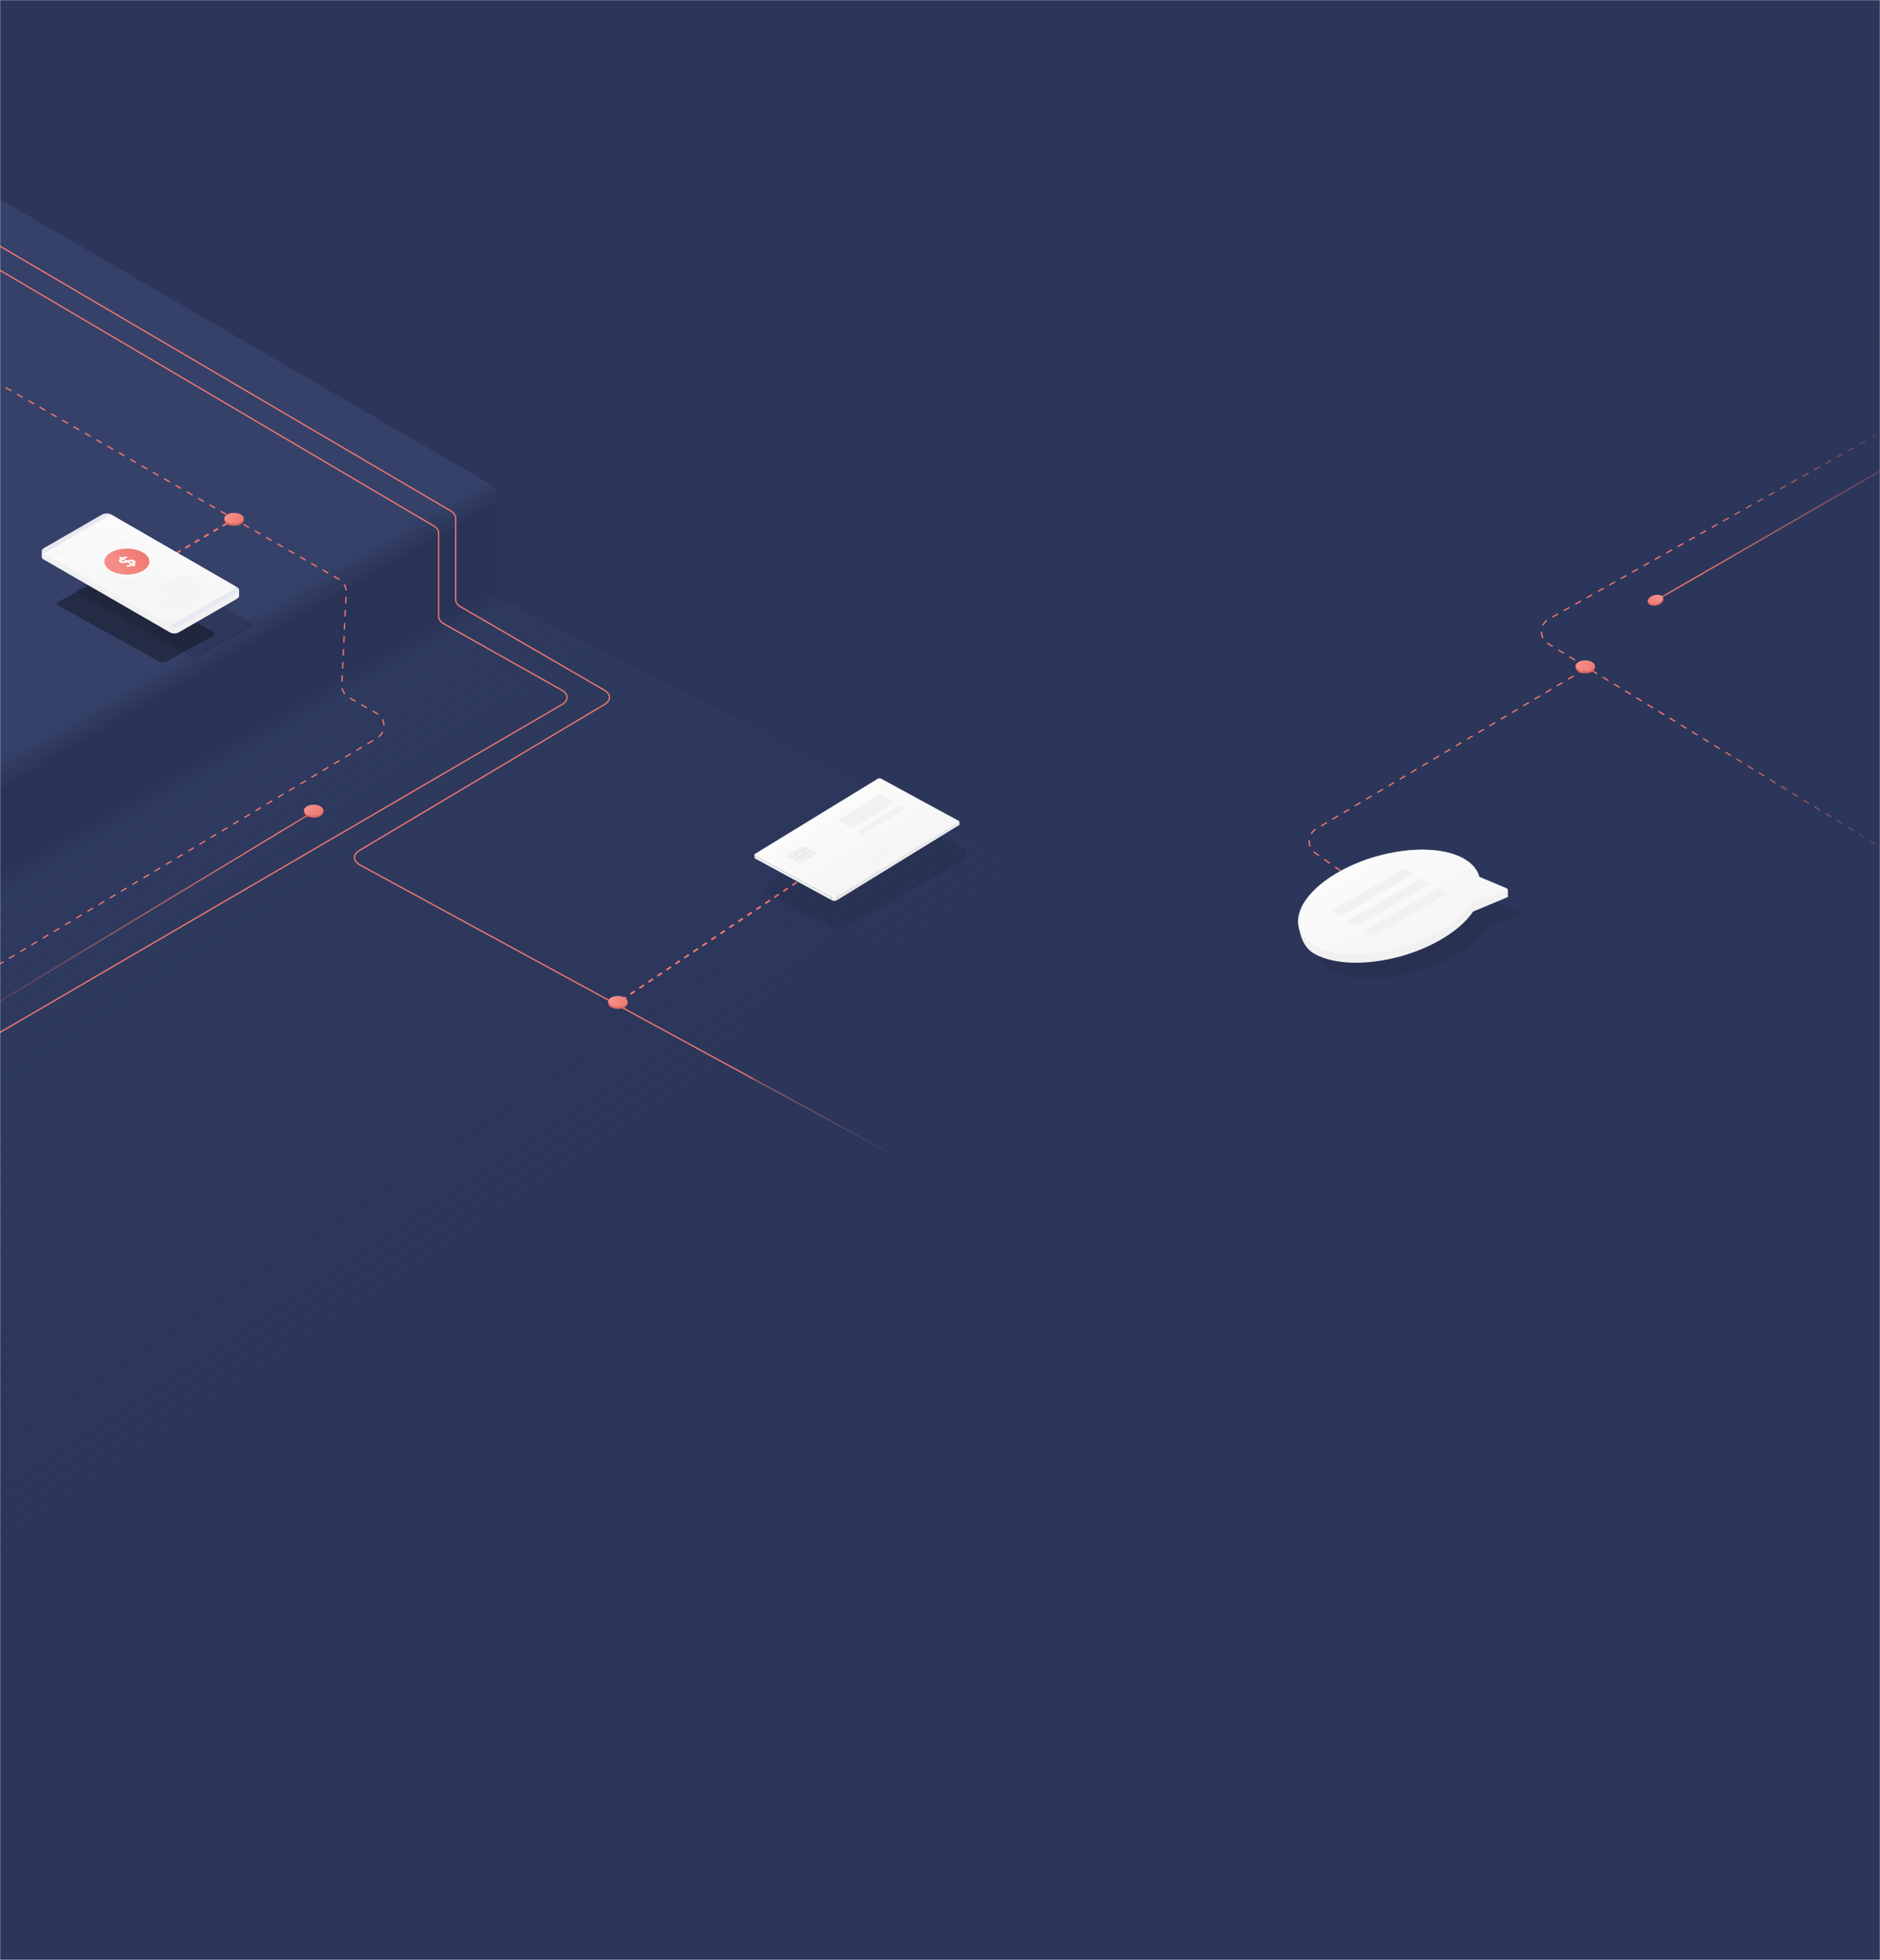 <svg xmlns="http://www.w3.org/2000/svg" fill="none" preserveAspectRatio="xMinYMin slice" viewBox="0 0 1440 1501"><mask id="onCloudMask0" width="1440" height="1501" x="0" y="0" mask-type="alpha" maskUnits="userSpaceOnUse"><rect width="1440" height="1501" fill="#C4C4C4"/></mask><g mask="url(#onCloudMask0)"><rect width="1440" height="1501" fill="#2C365A"/><path fill="url(#onCloudPaint0_linear)" d="M390.336 461.761L-164.107 777.23L-164.106 1187.5L377.474 1187.5L1562.74 1199.11L1562.74 1061.06L390.336 461.761Z"/><path fill="#364169" d="M-199.107 37L-778.996 371.77L-199.107 706.539L378.626 372.631L-199.107 37Z"/><path fill="#293357" d="M380.426 456.587V387.337L-227.933 729V805.575L380.426 456.587Z"/><path fill="url(#onCloudPaint1_linear)" d="M369.146 368.323L-212.191 703.909L-189.356 717.265L379.481 387.235L379.481 373.448L369.146 368.323Z"/><path fill="url(#onCloudPaint2_linear)" d="M369.416 451L-210.472 785.77L-187.637 799.126L392.252 464.356L369.416 451Z"/><path stroke="#EE786C" stroke-dasharray="5 5" d="M-91 242L259.676 443.651C263.252 445.707 265.377 449.591 265.18 453.71L261.823 524.227C261.625 528.38 263.785 532.289 267.406 534.331L288.515 546.238C295.866 550.384 296.002 560.922 288.761 565.257L-158.5 833"/><path class="on-cloud-benefits-line on-cloud-benefits-line-3" stroke="url(#onCloudPaint3_linear)" d="M-136 849L239.5 622"/><path fill="#DF6461" d="M245.45 624.948C242.578 626.606 237.922 626.606 235.05 624.948C233.72 624.18 233.006 623.192 232.908 622.187C232.793 621.021 232.562 619.399 234.104 618.509C236.976 616.851 243.341 616.603 246.213 618.261C248.486 620.065 248.322 623.29 245.45 624.948ZM236.993 620.065C235.194 621.104 235.194 622.787 236.993 623.826C238.792 624.864 241.708 624.864 243.507 623.826C245.305 622.787 245.305 621.104 243.507 620.065C241.708 619.027 238.792 619.027 236.993 620.065Z"/><path fill="url(#onCloudPaint4_linear)" d="M245.45 623.506C242.578 625.164 237.922 625.164 235.05 623.506C232.178 621.848 232.178 619.16 235.05 617.502C237.922 615.844 242.578 615.844 245.45 617.502C248.322 619.16 248.322 621.848 245.45 623.506Z"/><path class="on-cloud-benefits-line on-cloud-benefits-line-2" stroke="#EE786C" d="M-47.5 179L332.152 402.732C334.619 404.186 336 406.14 336.001 408.175L336.002 472.219C336.002 474.317 337.47 476.326 340.072 477.79L430.254 528.529C435.612 531.544 435.689 536.501 430.427 539.571L-53.729 822"/><path class="on-cloud-benefits-line on-cloud-benefits-line-1" stroke="#EE786C" d="M-43.5 163L345.135 391.23C347.612 392.685 349 394.643 349 396.683L349.002 459.289C349.002 461.346 350.412 463.318 352.925 464.776L462.91 528.585C468.091 531.591 468.147 536.44 463.035 539.485L275.279 651.334C270.048 654.45 270.245 659.434 275.716 662.409L736.5 913"/><path stroke="#EF796D" stroke-dasharray="4.15 4.15" stroke-width="1.382" d="M476 766L613.5 673.5"/><path stroke="#EF796D" stroke-dasharray="4.15 4.15" stroke-width="1.382" d="M99 444.844L178.634 398"/><path fill="#DF6461" d="M184.45 401.448C181.578 403.106 176.922 403.106 174.05 401.448C172.72 400.68 172.006 399.692 171.908 398.687C171.793 397.521 171.562 395.899 173.104 395.009C175.976 393.351 182.341 393.103 185.213 394.761C187.486 396.565 187.322 399.79 184.45 401.448ZM175.993 396.565C174.194 397.604 174.194 399.287 175.993 400.326C177.792 401.364 180.708 401.364 182.507 400.326C184.305 399.287 184.305 397.604 182.507 396.565C180.708 395.527 177.792 395.527 175.993 396.565Z"/><path fill="url(#onCloudPaint5_linear)" d="M184.45 400.006C181.578 401.664 176.922 401.664 174.05 400.006C171.178 398.348 171.178 395.66 174.05 394.002C176.922 392.344 181.578 392.344 184.45 394.002C187.322 395.66 187.322 398.348 184.45 400.006Z"/><g class="on-cloud-benefits-item"><g filter="url(#onCloudFilter0_i)"><path fill="#242B44" d="M162.344 486.122L126.859 505.773C125.271 506.652 122.873 506.755 121.5 505.984L43.717 462.924C42.344 462.163 42.519 460.836 44.101 459.976L79.592 440.325C81.174 439.446 83.572 439.343 84.945 440.114L162.733 483.155C164.101 483.916 163.932 485.243 162.344 486.122Z"/></g><g filter="url(#onCloudFilter1_f)" opacity=".92"><path fill="#000" fill-opacity=".13" d="M192.522 480.271L152.56 502.589C150.772 503.588 148.072 503.705 146.526 502.829L58.93 453.924C57.384 453.059 57.58 451.553 59.362 450.576L99.33 428.258C101.112 427.259 103.812 427.142 105.358 428.018L192.96 476.9C194.5 477.765 194.31 479.272 192.522 480.271Z"/></g><path fill="url(#onCloudPaint6_linear)" d="M183.142 451.675L174.001 450.08L84.715 398.532C82.998 397.545 80 397.667 78.02 398.813L36.657 422.701L32 421.888V426.622C32.019 426.981 32.136 427.329 32.34 427.626C32.543 427.923 32.825 428.159 33.153 428.306L130.427 484.467C132.144 485.46 135.142 485.332 137.128 484.192L181.502 458.568C182.604 457.928 183.161 457.114 183.142 456.345V451.675Z"/><path fill="#E8E8F2" d="M181.503 453.86L137.129 479.484C135.143 480.63 132.145 480.765 130.428 479.765L33.16 423.611C31.443 422.618 31.661 420.888 33.641 419.767L78.021 394.144C80 392.997 82.998 392.862 84.715 393.868L181.989 449.991C183.7 450.983 183.488 452.713 181.503 453.86Z"/><path fill="url(#onCloudPaint7_linear)" d="M180.32 449.031C180.877 449.352 180.877 450.155 180.32 450.477L130.435 479.287C130.177 479.437 129.858 479.437 129.6 479.287L34.828 424.571C34.272 424.25 34.272 423.446 34.828 423.125L84.714 394.314C84.972 394.165 85.29 394.165 85.549 394.314L180.32 449.031Z"/><g filter="url(#onCloudFilter2_i)"><path fill="#F1F1F4" d="M62.481 405.732L55.633 409.685C55.481 409.771 55.31 409.819 55.135 409.826C54.96 409.833 54.786 409.797 54.628 409.723L54.557 409.685C54.301 409.537 54.333 409.275 54.634 409.108L61.482 405.149C61.635 405.066 61.804 405.02 61.977 405.013C62.151 405.006 62.323 405.04 62.481 405.111L62.552 405.149C62.84 405.296 62.776 405.559 62.481 405.732Z"/></g><g filter="url(#onCloudFilter3_i)"><path fill="#F1F1F4" d="M46.131 424.335L45.266 424.834L43.223 423.649L44.087 423.15L46.131 424.335Z"/></g><g filter="url(#onCloudFilter4_i)"><path fill="#F1F1F4" d="M47.727 423.412L46.862 423.912L44.812 422.733L45.677 422.234L47.727 423.412Z"/></g><g filter="url(#onCloudFilter5_i)"><path fill="#F1F1F4" d="M49.315 422.496L48.45 422.996L46.406 421.811L47.271 421.311L49.315 422.496Z"/></g><g filter="url(#onCloudFilter6_i)"><path fill="#F1F1F4" d="M50.911 421.574L50.046 422.073L47.996 420.895L48.861 420.395L50.911 421.574Z"/></g><path fill="url(#onCloudPaint8_linear)" d="M97.179 440.042C106.696 440.042 114.411 435.588 114.411 430.094C114.411 424.6 106.696 420.146 97.179 420.146C87.662 420.146 79.947 424.6 79.947 430.094C79.947 435.588 87.662 440.042 97.179 440.042Z"/><g filter="url(#onCloudFilter7_i)"><path fill="#F1F1F4" d="M97.179 445.667C90.325 445.667 83.477 444.161 78.262 441.15C73.138 438.21 70.357 434.283 70.357 430.094C70.357 425.904 73.163 421.984 78.262 419.044C88.691 413.022 105.661 413.022 116.057 419.044C121.182 421.984 123.962 425.911 123.962 430.094C123.962 434.277 121.157 438.21 116.064 441.15C110.881 444.161 104.027 445.667 97.179 445.667ZM97.179 414.976C90.408 414.976 83.643 416.468 78.493 419.46C73.541 422.317 70.806 426.103 70.806 430.113C70.806 434.123 73.528 437.915 78.493 440.772C88.794 446.717 105.558 446.717 115.865 440.772C120.811 437.915 123.552 434.13 123.552 430.113C123.552 426.096 120.83 422.317 115.865 419.46C110.708 416.468 103.944 414.963 97.179 414.963V414.976Z"/></g><g filter="url(#onCloudFilter8_i)"><path fill="#F1F1F4" d="M133.379 463.648C133.298 463.637 133.223 463.597 133.169 463.535C133.116 463.473 133.086 463.394 133.086 463.312C133.086 463.23 133.116 463.15 133.169 463.089C133.223 463.027 133.298 462.987 133.379 462.975C138.41 462.586 143.296 461.104 147.696 458.632C152.18 456.031 154.903 453.443 155.716 450.945C155.751 450.869 155.813 450.809 155.889 450.776C155.966 450.743 156.052 450.739 156.131 450.765C156.21 450.791 156.277 450.846 156.319 450.918C156.36 450.99 156.374 451.075 156.357 451.156C155.492 453.828 152.686 456.544 148.029 459.234C143.534 461.753 138.543 463.259 133.405 463.648H133.379Z"/></g><g filter="url(#onCloudFilter9_i)"><path fill="#F1F1F4" d="M156.281 449.555C156.194 449.555 156.11 449.521 156.048 449.46C155.986 449.398 155.95 449.315 155.948 449.228C155.871 447.236 154.417 445.385 151.746 443.815C145.827 440.401 138.108 440.42 130.011 443.866C129.926 443.901 129.83 443.901 129.746 443.865C129.661 443.83 129.594 443.762 129.559 443.677C129.524 443.592 129.525 443.497 129.56 443.412C129.595 443.328 129.663 443.261 129.748 443.226C138.044 439.69 145.974 439.683 152.079 443.226C154.968 444.898 156.563 446.96 156.621 449.196C156.623 449.241 156.616 449.285 156.6 449.327C156.585 449.369 156.561 449.407 156.531 449.44C156.5 449.473 156.464 449.499 156.423 449.518C156.383 449.536 156.339 449.547 156.294 449.548L156.281 449.555Z"/></g><g filter="url(#onCloudFilter10_i)"><path fill="#F1F1F4" d="M128.251 463.648H128.219C125.701 463.475 123.247 462.772 121.019 461.585C118.93 460.381 117.63 458.747 117.258 456.87C117.234 456.738 117.241 456.602 117.279 456.473C117.317 456.344 117.384 456.225 117.476 456.127C117.693 455.919 117.953 455.761 118.237 455.663C118.521 455.566 118.824 455.532 119.123 455.564C119.441 455.544 119.759 455.619 120.035 455.78C120.311 455.941 120.533 456.18 120.673 456.467C121.151 457.894 122.173 459.075 123.517 459.753C128.776 462.783 138.891 461.88 146.085 457.729C150.717 455.051 153.17 452.322 153.17 449.837C153.17 448.088 151.927 446.448 149.583 445.09C143.523 441.592 135.298 442.329 127.021 447.114C124.03 448.837 121.896 450.958 120.987 453.065C120.838 453.31 120.625 453.508 120.37 453.639C120.116 453.77 119.831 453.829 119.545 453.808C119.258 453.834 118.969 453.79 118.703 453.678C118.437 453.566 118.203 453.391 118.021 453.168C117.948 453.054 117.905 452.924 117.897 452.789C117.889 452.655 117.916 452.52 117.976 452.399C119.199 449.933 121.659 447.575 125.093 445.59C125.171 445.546 125.264 445.534 125.35 445.558C125.436 445.582 125.51 445.64 125.554 445.718C125.577 445.756 125.591 445.798 125.597 445.842C125.603 445.885 125.599 445.93 125.587 445.972C125.575 446.015 125.555 446.055 125.527 446.089C125.499 446.123 125.465 446.152 125.426 446.172C122.108 448.094 119.744 450.349 118.578 452.7C118.568 452.715 118.562 452.733 118.562 452.751C118.562 452.77 118.568 452.788 118.578 452.803C118.701 452.921 118.848 453.011 119.01 453.065C119.172 453.12 119.344 453.137 119.513 453.116C119.67 453.132 119.829 453.109 119.975 453.05C120.121 452.991 120.251 452.897 120.353 452.777C121.313 450.535 123.555 448.293 126.669 446.512C135.163 441.605 143.632 440.868 149.903 444.488C152.465 445.974 153.83 447.812 153.83 449.817C153.83 452.598 151.332 455.448 146.405 458.293C139.039 462.552 128.61 463.456 123.171 460.317C121.676 459.551 120.542 458.228 120.013 456.633C119.962 456.454 119.59 456.249 119.078 456.217C118.88 456.193 118.68 456.211 118.489 456.268C118.298 456.325 118.121 456.421 117.97 456.55C117.946 456.572 117.929 456.599 117.918 456.629C117.907 456.659 117.902 456.691 117.905 456.723C118.239 458.401 119.43 459.875 121.345 460.983C123.489 462.121 125.849 462.794 128.27 462.956C128.351 462.967 128.426 463.008 128.48 463.069C128.534 463.131 128.563 463.21 128.563 463.292C128.563 463.374 128.534 463.454 128.48 463.515C128.426 463.577 128.351 463.617 128.27 463.629L128.251 463.648Z"/></g><g filter="url(#onCloudFilter11_i)"><path fill="#F1F1F4" d="M136.731 460.17C136.484 460.18 136.239 460.142 136.008 460.056C135.776 459.97 135.565 459.839 135.385 459.67C135.284 459.568 135.212 459.44 135.178 459.3C135.144 459.159 135.15 459.013 135.193 458.875C135.284 458.669 135.428 458.491 135.611 458.358C135.793 458.225 136.007 458.143 136.231 458.12C138.481 457.674 140.645 456.867 142.637 455.73C145.75 453.937 147.512 452.143 147.762 450.541C147.81 450.133 147.761 449.72 147.618 449.335C147.476 448.949 147.244 448.603 146.942 448.325C146.836 448.225 146.757 448.099 146.713 447.96C146.669 447.821 146.662 447.673 146.692 447.531C146.759 447.331 146.874 447.152 147.028 447.008C147.181 446.864 147.367 446.759 147.57 446.704C147.957 446.559 148.375 446.519 148.783 446.589C149.19 446.659 149.572 446.836 149.889 447.101C150.318 447.511 150.653 448.011 150.869 448.564C151.085 449.118 151.176 449.712 151.138 450.304C151.01 451.964 149.805 453.687 147.563 455.429C147.528 455.456 147.488 455.476 147.446 455.487C147.403 455.499 147.359 455.502 147.315 455.496C147.271 455.491 147.229 455.476 147.191 455.454C147.153 455.432 147.119 455.403 147.092 455.368C147.065 455.333 147.046 455.293 147.034 455.251C147.023 455.208 147.02 455.164 147.025 455.12C147.031 455.077 147.045 455.034 147.067 454.996C147.089 454.958 147.118 454.924 147.153 454.897C149.235 453.283 150.356 451.726 150.471 450.26C150.495 449.764 150.412 449.268 150.228 448.807C150.043 448.346 149.761 447.931 149.402 447.588C149.173 447.422 148.906 447.314 148.626 447.275C148.345 447.236 148.06 447.266 147.794 447.364C147.499 447.467 147.371 447.614 147.352 447.704C147.333 447.793 147.352 447.787 147.422 447.883C147.801 448.231 148.09 448.666 148.265 449.15C148.44 449.634 148.496 450.153 148.428 450.663C148.172 452.502 146.346 454.411 143.002 456.339C140.946 457.507 138.716 458.34 136.398 458.805C136.292 458.814 136.189 458.846 136.097 458.899C136.005 458.952 135.926 459.025 135.866 459.113C135.866 459.113 135.866 459.17 135.917 459.247C136.084 459.374 136.277 459.461 136.482 459.502C136.688 459.544 136.9 459.537 137.102 459.484C139.648 458.946 142.096 458.019 144.36 456.736C144.438 456.692 144.531 456.681 144.617 456.705C144.704 456.729 144.777 456.786 144.821 456.864C144.844 456.902 144.859 456.944 144.865 456.987C144.871 457.031 144.869 457.075 144.857 457.117C144.846 457.16 144.826 457.2 144.799 457.234C144.772 457.269 144.738 457.298 144.7 457.319C142.375 458.64 139.86 459.593 137.243 460.144C137.074 460.17 136.902 460.179 136.731 460.17Z"/></g><g filter="url(#onCloudFilter12_i)"><path fill="#F1F1F4" d="M131.382 460.688H131.305C129.158 460.694 127.042 460.18 125.136 459.189C123.375 458.171 122.439 456.742 122.439 455.064C122.439 452.502 124.675 449.696 128.416 447.531C134.348 444.11 140.28 443.008 145.11 444.437C145.331 444.476 145.538 444.572 145.71 444.716C145.882 444.86 146.013 445.046 146.09 445.257C146.131 445.397 146.134 445.545 146.099 445.687C146.064 445.828 145.993 445.958 145.892 446.064C145.591 446.33 145.225 446.513 144.832 446.593C144.438 446.672 144.03 446.647 143.65 446.519C140.197 445.481 135.841 446.217 131.382 448.581C131.216 448.671 131.152 448.761 131.152 448.818C131.152 448.876 131.228 448.959 131.344 449.03C131.56 449.131 131.796 449.183 132.036 449.183C132.275 449.183 132.511 449.131 132.727 449.03C137.16 446.685 141.299 446.256 144.066 447.857C145.181 448.498 145.77 449.344 145.77 450.292C145.77 451.861 144.232 453.539 141.209 455.288C137.058 457.684 131.6 458.421 129.006 456.935C128.641 456.749 128.325 456.482 128.081 456.154C127.836 455.826 127.671 455.447 127.596 455.045C127.443 454.02 127.923 452.88 128.98 451.727C129.044 451.663 129.038 451.624 129.031 451.611C129.025 451.598 128.916 451.438 128.724 451.361C128.489 451.265 128.234 451.229 127.982 451.257C127.731 451.285 127.49 451.376 127.282 451.522C126.116 452.803 125.566 454.084 125.732 455.218C125.826 455.697 126.03 456.148 126.328 456.535C126.626 456.922 127.01 457.234 127.449 457.447C128.697 458.092 130.074 458.446 131.478 458.485C132.343 458.53 132.958 458.959 132.99 459.523C132.995 459.647 132.973 459.772 132.927 459.887C132.881 460.003 132.81 460.108 132.721 460.195C132.355 460.525 131.875 460.702 131.382 460.688ZM140.722 444.501C137.013 444.501 132.888 445.731 128.756 448.114C125.22 450.157 123.112 452.752 123.112 455.064C123.112 456.486 123.932 457.716 125.476 458.607C127.285 459.538 129.29 460.021 131.324 460.016C131.654 460.046 131.982 459.947 132.241 459.74C132.283 459.705 132.31 459.654 132.317 459.599C132.317 459.426 131.972 459.202 131.44 459.177C129.932 459.132 128.453 458.747 127.116 458.049C126.591 457.784 126.133 457.402 125.779 456.932C125.424 456.462 125.183 455.917 125.072 455.34C124.867 454.013 125.476 452.502 126.789 451.086C127.089 450.836 127.452 450.673 127.839 450.615C128.225 450.557 128.62 450.607 128.98 450.759C129.149 450.814 129.302 450.909 129.426 451.037C129.549 451.164 129.641 451.319 129.691 451.49C129.717 451.618 129.71 451.75 129.672 451.876C129.634 452.001 129.566 452.115 129.473 452.207C128.576 453.181 128.141 454.161 128.262 454.962C128.322 455.264 128.451 455.548 128.639 455.793C128.827 456.037 129.068 456.235 129.345 456.371C131.734 457.755 136.904 457.011 140.876 454.725C143.605 453.149 145.104 451.586 145.104 450.311C145.104 449.606 144.642 448.978 143.733 448.46C141.17 446.98 137.276 447.409 133.048 449.645C132.73 449.796 132.381 449.872 132.029 449.866C131.676 449.861 131.33 449.774 131.017 449.613C130.863 449.539 130.733 449.425 130.639 449.283C130.545 449.141 130.492 448.976 130.485 448.805C130.501 448.628 130.563 448.459 130.667 448.314C130.771 448.17 130.912 448.056 131.075 447.985C135.693 445.538 140.229 444.783 143.848 445.872C144.106 445.96 144.382 445.984 144.651 445.94C144.921 445.896 145.175 445.787 145.392 445.622C145.475 445.526 145.462 445.468 145.456 445.442C145.398 445.348 145.32 445.266 145.229 445.203C145.137 445.14 145.034 445.097 144.924 445.077C143.562 444.688 142.152 444.493 140.735 444.501H140.722Z"/></g><g filter="url(#onCloudFilter13_i)"><path fill="#F1F1F4" d="M132.996 456.237C132.307 456.267 131.621 456.122 131.004 455.814C130.756 455.688 130.547 455.495 130.401 455.258C130.256 455.02 130.178 454.747 130.178 454.469C130.178 453.264 131.459 451.797 133.65 450.548C137.173 448.511 140.248 447.954 142.093 449.017C142.371 449.146 142.61 449.347 142.783 449.599C142.957 449.852 143.059 450.146 143.079 450.452C143.079 451.432 142.189 452.534 140.357 453.732C140.032 453.916 139.666 454.016 139.292 454.023C138.918 454.03 138.549 453.943 138.217 453.77C138.07 453.697 137.944 453.586 137.851 453.449C137.759 453.312 137.704 453.153 137.692 452.989C137.693 452.832 137.736 452.678 137.816 452.543C137.896 452.408 138.01 452.297 138.147 452.22C139.62 451.266 139.62 450.875 139.62 450.875C139.21 450.638 137.967 450.836 135.725 452.156C134.169 453.053 133.528 453.822 133.528 454.033C133.529 454.077 133.521 454.121 133.505 454.162C133.488 454.204 133.464 454.241 133.433 454.273C133.402 454.304 133.365 454.329 133.324 454.347C133.283 454.364 133.239 454.373 133.195 454.373C133.151 454.373 133.107 454.365 133.065 454.349C133.024 454.333 132.987 454.308 132.955 454.277C132.924 454.246 132.899 454.209 132.881 454.168C132.864 454.128 132.855 454.084 132.855 454.039C132.855 453.111 134.777 451.913 135.418 451.573C136.955 450.683 138.992 449.735 139.947 450.292C140.054 450.348 140.145 450.431 140.211 450.534C140.276 450.636 140.313 450.754 140.318 450.875C140.318 451.202 140.152 451.759 138.544 452.797C138.448 452.861 138.384 452.931 138.39 452.989C138.397 453.046 138.441 453.117 138.582 453.2C138.805 453.312 139.051 453.371 139.3 453.371C139.549 453.371 139.795 453.312 140.017 453.2C142.144 451.81 142.439 450.913 142.432 450.503C142.41 450.315 142.339 450.136 142.227 449.983C142.115 449.83 141.965 449.709 141.792 449.632C141.017 449.19 138.717 448.447 134.015 451.163C132.093 452.259 130.882 453.572 130.882 454.501C130.884 454.661 130.932 454.818 131.019 454.953C131.106 455.088 131.23 455.195 131.376 455.263C132.189 455.731 133.797 455.705 135.674 455.192C135.716 455.18 135.76 455.176 135.804 455.181C135.848 455.186 135.89 455.199 135.928 455.221C135.966 455.242 136 455.271 136.027 455.306C136.053 455.341 136.073 455.381 136.084 455.423C136.108 455.51 136.096 455.602 136.051 455.68C136.007 455.758 135.934 455.816 135.847 455.839C134.919 456.099 133.96 456.233 132.996 456.237Z"/></g><g filter="url(#onCloudFilter14_i)"><path fill="#F1F1F4" d="M127.425 444.655C127.389 444.664 127.351 444.664 127.316 444.655L118.45 439.53C118.401 439.502 118.364 439.455 118.349 439.401C118.334 439.346 118.342 439.288 118.37 439.238C118.398 439.189 118.444 439.153 118.499 439.138C118.554 439.123 118.612 439.13 118.661 439.158L127.527 444.283C127.568 444.306 127.601 444.341 127.62 444.385C127.639 444.428 127.643 444.476 127.631 444.522C127.619 444.567 127.592 444.608 127.555 444.636C127.518 444.665 127.472 444.681 127.425 444.68V444.655Z"/></g><path fill="#fff" d="M102.673 433.783L101.469 433.088C100.73 433.453 99.995 433.695 99.265 433.814C98.526 433.929 97.787 433.971 97.047 433.939L97.142 432.729C97.71 432.755 98.255 432.732 98.778 432.659C99.292 432.581 99.779 432.44 100.239 432.237L97.493 430.653C96.294 431.105 95.262 431.337 94.397 431.347C93.531 431.347 92.765 431.155 92.098 430.77C91.377 430.353 91.034 429.885 91.07 429.364C91.097 428.839 91.485 428.303 92.233 427.756L91.016 427.053L92.355 426.28L93.572 426.983C94.203 426.692 94.83 426.491 95.452 426.382C96.083 426.267 96.741 426.231 97.426 426.273L97.277 427.467C96.88 427.446 96.475 427.462 96.06 427.514C95.654 427.561 95.235 427.668 94.802 427.834L97.318 429.286C98.508 428.859 99.531 428.633 100.387 428.607C101.235 428.576 102.01 428.763 102.713 429.169C103.407 429.57 103.781 430.046 103.835 430.598C103.881 431.144 103.524 431.709 102.767 432.292L104.011 433.01L102.673 433.783ZM93.667 429.786C93.982 429.968 94.316 430.057 94.667 430.051C95.028 430.041 95.465 429.95 95.979 429.778L93.694 428.459C93.054 428.984 93.045 429.427 93.667 429.786ZM101.212 430.176C100.942 430.02 100.622 429.934 100.252 429.919C99.882 429.893 99.409 429.973 98.832 430.161L101.32 431.597C101.618 431.332 101.753 431.077 101.726 430.832C101.699 430.577 101.528 430.358 101.212 430.176Z"/></g><g filter="url(#onCloudFilter15_f)" opacity=".92"><path fill="#000" fill-opacity=".1" d="M680.944 623.765C682.002 623.205 683.194 622.906 684.406 622.898C685.619 622.89 686.812 623.172 687.876 623.719L736.067 648.35C740.611 650.673 741.242 657.022 736.824 659.564L645.705 710.682C644.646 711.243 643.453 711.541 642.24 711.549C641.026 711.558 639.831 711.275 638.767 710.729L590.582 686.097C586.038 683.774 585.407 677.426 589.826 674.884L680.944 623.765Z"/></g><rect width="112.854" height="70.211" x=".311" y="-.008" fill="url(#onCloudPaint9_linear)" stroke="#F1F1F1" stroke-width=".359" rx="1.256" transform="matrix(0.853 -0.522 0.879 0.478 577.055 654.864)"/><g filter="url(#onCloudFilter16_i)"><path fill="#F1F1F4" d="M602.213 655.975C601.516 655.596 601.5 654.954 602.176 654.54L613.346 647.701C614.022 647.287 615.135 647.258 615.832 647.636L624.755 652.486C625.451 652.864 625.468 653.507 624.792 653.921L613.622 660.76C612.945 661.174 611.832 661.203 611.136 660.824L602.213 655.975Z"/></g><g filter="url(#onCloudFilter17_i)"><path fill="#F1F1F4" d="M642.359 628.647C641.663 628.268 641.646 627.625 642.323 627.211L672.495 608.738C673.171 608.324 674.284 608.295 674.981 608.674L683.904 613.523C684.601 613.902 684.617 614.544 683.941 614.958L653.768 633.432C653.092 633.846 651.979 633.875 651.282 633.496L642.359 628.647Z"/></g><g filter="url(#onCloudFilter18_i)"><path fill="#F1F1F4" d="M656.688 636.813C656.339 636.623 656.331 636.302 656.669 636.095L688.066 616.872C688.405 616.665 688.961 616.65 689.309 616.84L692.398 618.518C692.747 618.708 692.755 619.029 692.417 619.236L661.019 638.46C660.681 638.667 660.124 638.681 659.776 638.492L656.688 636.813Z"/></g><path fill="#CFCFDA" fill-rule="evenodd" d="M609.377 652.644L604.339 653.217L604.683 653.002L609.488 652.435L611.43 653.49L609.131 654.898L612.413 656.682L616.956 653.901L613.434 651.986L618.326 648.991L618.566 649.121L613.907 651.974L617.189 653.758L621.849 650.905L622.089 651.036L614.953 655.405L616.536 656.265L621.765 655.78L621.473 655.962L616.419 656.471L614.72 655.547L608.469 659.375L608.229 659.244L612.18 656.825L608.898 655.041L604.946 657.46L604.706 657.33L610.958 653.503L609.377 652.644Z" clip-rule="evenodd"/><g filter="url(#onCloudFilter19_i)"><path fill="#F1F1F1" d="M668.81 659.872C668.542 660.036 668.264 660.143 667.976 660.193C667.688 660.238 667.358 660.216 666.986 660.124C666.617 660.031 666.192 659.854 665.711 659.593C665.23 659.331 664.898 659.097 664.715 658.89C664.535 658.682 664.478 658.494 664.544 658.327C664.609 658.156 664.776 657.989 665.043 657.825C665.311 657.661 665.589 657.556 665.877 657.511C666.169 657.463 666.499 657.485 666.868 657.579C667.236 657.668 667.661 657.843 668.142 658.104C668.623 658.366 668.953 658.601 669.133 658.81C669.313 659.015 669.37 659.202 669.305 659.373C669.243 659.542 669.078 659.708 668.81 659.872ZM668.216 659.549C668.35 659.467 668.414 659.385 668.408 659.303C668.403 659.216 668.334 659.123 668.202 659.024C668.074 658.923 667.874 658.798 667.602 658.65L667.23 658.448C666.958 658.3 666.73 658.192 666.547 658.124C666.368 658.055 666.204 658.022 666.058 658.025C665.912 658.025 665.771 658.066 665.638 658.148C665.504 658.23 665.44 658.314 665.445 658.401C665.451 658.483 665.518 658.575 665.646 658.676C665.778 658.776 665.98 658.899 666.252 659.047L666.623 659.249C666.896 659.397 667.122 659.506 667.301 659.576C667.484 659.644 667.649 659.678 667.796 659.678C667.942 659.674 668.082 659.631 668.216 659.549Z"/><path fill="#F1F1F1" d="M672.325 657.72C671.92 657.968 671.511 658.106 671.096 658.135C670.679 658.162 670.302 658.084 669.966 657.901L669.87 657.85L670.586 657.411L670.698 657.472C670.853 657.556 671.02 657.593 671.197 657.583C671.371 657.57 671.546 657.51 671.721 657.403C671.879 657.306 671.964 657.208 671.975 657.107C671.983 657.004 671.904 656.907 671.737 656.817C671.543 656.711 671.355 656.669 671.174 656.689C670.993 656.71 670.817 656.773 670.646 656.878L670.383 657.039L669.789 656.716L670.067 656.546C670.208 656.46 670.28 656.366 670.285 656.265C670.285 656.163 670.203 656.066 670.036 655.976C669.884 655.893 669.732 655.856 669.579 655.864C669.429 655.87 669.283 655.916 669.143 656.002C668.995 656.092 668.919 656.184 668.914 656.277C668.906 656.367 668.976 656.453 669.125 656.534L669.226 656.589L668.51 657.027L668.361 656.946C668.163 656.839 668.04 656.714 667.991 656.572C667.938 656.429 667.959 656.281 668.053 656.13C668.146 655.974 668.306 655.827 668.533 655.688C668.894 655.468 669.267 655.339 669.653 655.303C670.043 655.265 670.397 655.332 670.715 655.505C670.916 655.615 671.033 655.736 671.064 655.868C671.095 655.996 671.066 656.137 670.976 656.29L670.997 656.301C671.249 656.216 671.508 656.18 671.774 656.194C672.039 656.207 672.287 656.276 672.516 656.401C672.729 656.516 672.861 656.65 672.914 656.802C672.966 656.949 672.943 657.103 672.842 657.262C672.738 657.42 672.566 657.573 672.325 657.72Z"/><path fill="#F1F1F1" d="M675.764 655.615C675.393 655.842 675.01 655.955 674.616 655.955C674.226 655.953 673.859 655.859 673.516 655.673L674.232 655.234C674.412 655.332 674.583 655.387 674.743 655.399C674.9 655.409 675.053 655.369 675.201 655.279C675.348 655.189 675.417 655.099 675.408 655.011C675.399 654.918 675.332 654.825 675.207 654.729C675.083 654.634 674.897 654.517 674.649 654.378C674.648 654.473 674.612 654.574 674.542 654.683C674.471 654.787 674.362 654.885 674.215 654.975C673.864 655.19 673.494 655.292 673.103 655.282C672.716 655.27 672.34 655.164 671.975 654.966C671.735 654.836 671.576 654.69 671.499 654.529C671.418 654.366 671.419 654.204 671.502 654.042C671.585 653.877 671.739 653.725 671.966 653.587C672.395 653.324 672.856 653.199 673.348 653.213C673.836 653.224 674.402 653.405 675.046 653.755C675.538 654.022 675.881 654.266 676.075 654.486C676.269 654.707 676.335 654.907 676.273 655.088C676.212 655.269 676.042 655.444 675.764 655.615ZM673.811 654.554C673.976 654.453 674.047 654.346 674.023 654.234C673.999 654.122 673.892 654.014 673.701 653.91C673.52 653.812 673.332 653.76 673.137 653.753C672.938 653.744 672.756 653.79 672.591 653.891C672.426 653.991 672.359 654.098 672.39 654.21C672.417 654.32 672.521 654.424 672.702 654.522C672.893 654.626 673.084 654.682 673.276 654.691C673.468 654.7 673.647 654.655 673.811 654.554Z"/><path fill="#F1F1F1" d="M677.861 654.037C677.659 653.927 677.522 653.803 677.448 653.664C677.371 653.523 677.335 653.382 677.338 653.241C677.345 653.097 677.373 652.923 677.424 652.716C677.461 652.534 677.483 652.387 677.491 652.276C677.502 652.163 677.487 652.056 677.446 651.954C677.394 651.827 677.281 651.716 677.108 651.622C676.995 651.56 676.854 651.532 676.687 651.536C676.52 651.536 676.361 651.583 676.21 651.675C675.87 651.883 675.868 652.079 676.204 652.261L676.421 652.379L675.721 652.808C675.643 652.782 675.566 652.748 675.488 652.705C675.12 652.506 674.963 652.283 675.016 652.038C675.072 651.791 675.282 651.556 675.646 651.333C675.965 651.138 676.275 651.022 676.574 650.986C676.873 650.95 677.127 650.96 677.338 651.015C677.552 651.068 677.728 651.132 677.866 651.207C678.11 651.339 678.274 651.49 678.359 651.659C678.44 651.826 678.472 651.99 678.455 652.152C678.438 652.309 678.398 652.496 678.334 652.711C678.286 652.875 678.258 653.002 678.249 653.093C678.244 653.158 678.253 653.212 678.275 653.256L679.876 652.275L680.523 652.627L678.052 654.14L677.861 654.037Z"/><path fill="#F1F1F1" d="M653.749 667.104C654.116 667.303 654.124 667.641 653.769 667.858C653.413 668.076 652.828 668.091 652.462 667.892C652.096 667.693 652.087 667.355 652.443 667.137C652.798 666.92 653.383 666.905 653.749 667.104Z"/><path fill="#F1F1F1" d="M640.431 675.257C640.797 675.457 640.806 675.794 640.45 676.012C640.095 676.23 639.51 676.245 639.144 676.046C638.777 675.847 638.769 675.509 639.124 675.291C639.48 675.074 640.065 675.058 640.431 675.257Z"/><path fill="#F1F1F1" d="M656.648 665.33C657.014 665.529 657.023 665.867 656.667 666.085C656.312 666.302 655.727 666.317 655.36 666.118C654.994 665.919 654.985 665.581 655.341 665.364C655.696 665.146 656.282 665.131 656.648 665.33Z"/><path fill="#F1F1F1" d="M643.329 673.484C643.696 673.683 643.704 674.021 643.349 674.238C642.993 674.456 642.408 674.471 642.042 674.272C641.676 674.073 641.667 673.735 642.023 673.518C642.378 673.3 642.963 673.285 643.329 673.484Z"/><path fill="#F1F1F1" d="M659.542 663.557C659.909 663.756 659.917 664.094 659.562 664.311C659.206 664.529 658.621 664.544 658.255 664.345C657.889 664.146 657.88 663.808 658.235 663.591C658.591 663.373 659.176 663.358 659.542 663.557Z"/><path fill="#F1F1F1" d="M646.226 671.711C646.592 671.91 646.601 672.247 646.245 672.465C645.89 672.683 645.305 672.698 644.939 672.499C644.572 672.3 644.564 671.962 644.919 671.744C645.275 671.527 645.86 671.512 646.226 671.711Z"/><path fill="#F1F1F1" d="M662.441 661.783C662.807 661.982 662.816 662.32 662.46 662.538C662.105 662.756 661.52 662.771 661.153 662.572C660.787 662.373 660.778 662.035 661.134 661.817C661.489 661.599 662.075 661.584 662.441 661.783Z"/><path fill="#F1F1F1" d="M649.122 669.937C649.489 670.136 649.497 670.474 649.142 670.692C648.786 670.909 648.201 670.924 647.835 670.725C647.469 670.526 647.46 670.189 647.816 669.971C648.171 669.753 648.756 669.738 649.122 669.937Z"/></g><rect width="66.06" height="2.059" fill="#F1F1F1" transform="matrix(0.879 0.478 0.026 1 578.639 655.595)"/><path fill="#E9E9E9" d="M734.865 629.44L734.924 631.705L641.632 689.095L641.573 686.829L734.865 629.44Z"/><path fill="url(#onCloudPaint10_linear)" d="M641.59 686.819L641.648 689.084C641.648 689.084 640.467 689.937 639.174 689.97C638.082 689.998 636.735 689.199 636.735 689.199L636.681 687.131C636.681 687.131 637.606 687.85 639.155 687.755C640.579 687.667 641.59 686.819 641.59 686.819Z"/><path fill="#F1F1F1" d="M577.895 654.54C577.895 654.54 577.927 654.992 578.077 655.177C578.32 655.48 578.859 655.819 578.859 655.819L578.912 657.856C578.912 657.856 578.495 657.64 578.308 657.428C578.098 657.192 577.948 656.601 577.948 656.601L577.895 654.54Z"/><path fill="#DF6461" d="M478.45 771.448C475.578 773.106 470.922 773.106 468.05 771.448C466.72 770.68 466.006 769.692 465.908 768.687C465.793 767.521 465.562 765.899 467.104 765.009C469.976 763.351 476.341 763.103 479.213 764.761C481.486 766.565 481.322 769.79 478.45 771.448ZM469.993 766.565C468.194 767.604 468.194 769.287 469.993 770.326C471.792 771.364 474.708 771.364 476.507 770.326C478.305 769.287 478.305 767.604 476.507 766.565C474.708 765.527 471.792 765.527 469.993 766.565Z"/><path fill="url(#onCloudPaint11_linear)" d="M478.45 770.006C475.578 771.664 470.922 771.664 468.05 770.006C465.178 768.348 465.178 765.66 468.05 764.002C470.922 762.344 475.578 762.344 478.45 764.002C481.322 765.66 481.322 768.348 478.45 770.006Z"/><path stroke="#EE786C" stroke-dasharray="5 5" d="M1498.56 298.584L1186.33 474.12C1179.01 478.235 1178.82 488.705 1185.98 493.09L1541 710.402"/><rect width="455.869" height="168.122" fill="url(#onCloudPaint12_linear)" transform="matrix(-1.19249e-08 -1 -1 1.19249e-08 1465.83 716.868)"/><path class="on-cloud-benefits-line on-cloud-benefits-line-4" stroke="url(#onCloudPaint13_linear)" d="M1528.8 309.492L1268.95 459.469"/><path fill="#DF6461" d="M1264.85 463.705C1267.43 464.398 1271.07 463.424 1272.97 461.529C1273.84 460.652 1274.19 459.731 1274.06 458.925C1273.91 457.992 1273.75 456.677 1272.36 456.304C1269.77 455.611 1264.75 456.748 1262.85 458.644C1261.45 460.528 1262.26 463.011 1264.85 463.705ZM1270.43 458.124C1272.05 458.558 1272.4 459.873 1271.21 461.06C1270.03 462.247 1267.75 462.857 1266.13 462.422C1264.51 461.988 1264.15 460.674 1265.34 459.487C1266.53 458.3 1268.81 457.689 1270.43 458.124Z"/><path fill="url(#onCloudPaint14_linear)" d="M1264.54 462.579C1267.13 463.273 1270.77 462.299 1272.66 460.403C1274.56 458.508 1274 456.41 1271.41 455.716C1268.82 455.022 1265.18 455.996 1263.29 457.892C1261.39 459.787 1261.96 461.885 1264.54 462.579Z"/><rect width="135.673" height="249.748" fill="url(#onCloudPaint15_linear)" transform="matrix(0.678 -0.735 -0.735 -0.678 735.805 972.726)"/><path fill="#DF6461" d="M1219.45 514.448C1216.58 516.106 1211.92 516.106 1209.05 514.448C1207.72 513.68 1207.01 512.692 1206.91 511.687C1206.79 510.521 1206.56 508.899 1208.1 508.009C1210.98 506.351 1217.34 506.103 1220.21 507.761C1222.49 509.565 1222.32 512.79 1219.45 514.448ZM1210.99 509.565C1209.19 510.604 1209.19 512.287 1210.99 513.326C1212.79 514.364 1215.71 514.364 1217.51 513.326C1219.31 512.287 1219.31 510.604 1217.51 509.565C1215.71 508.527 1212.79 508.527 1210.99 509.565Z"/><path fill="url(#onCloudPaint16_linear)" d="M1219.45 513.006C1216.58 514.664 1211.92 514.664 1209.05 513.006C1206.18 511.348 1206.18 508.66 1209.05 507.002C1211.92 505.344 1216.58 505.344 1219.45 507.002C1222.32 508.66 1222.32 511.348 1219.45 513.006Z"/><path stroke="#EE786C" stroke-dasharray="5 5" d="M1214 512.5L1008.12 634.816C1001.26 638.891 1000.88 648.687 1007.41 653.274L1054 686"/><g filter="url(#onCloudFilter20_f)" opacity=".92"><path fill="#000" fill-opacity=".1" d="M1132.59 675.75C1138.97 679.437 1142.78 684.202 1144.18 689.558L1167.23 699.25L1139.31 710.131C1134.29 717.609 1125.89 725.117 1114.4 731.75C1082.59 750.113 1039.17 754.814 1017.4 742.25C995.642 729.686 1003.78 704.613 1035.59 686.25C1067.4 667.887 1110.82 663.186 1132.59 675.75Z"/></g><path fill="#F1F1F1" d="M1121.19 663.527C1121.45 663.671 1121.62 663.859 1121.69 664.061C1125.12 673.391 1148.48 679.454 1153.88 680.743C1154.56 680.904 1155 681.28 1155 681.703L1155 686.481C1155 686.807 1154.73 687.113 1154.27 687.304L1128.73 697.955C1128.45 698.07 1128.24 698.228 1128.12 698.411C1123.08 705.796 1114.74 713.2 1103.4 719.75C1071.59 738.113 1028.17 742.814 1006.4 730.25C994.708 723.497 994.493 706.233 994.499 704.621C994.499 704.532 994.52 704.459 994.562 704.373C998.966 695.412 1010.79 682.218 1024.59 674.25C1056.21 655.996 1099.31 651.242 1121.19 663.527Z"/><path fill="url(#onCloudPaint17_linear)" stroke="#F1F1F1" stroke-width=".359" d="M1121.43 657.84C1127.61 661.409 1131.37 665.996 1132.85 671.159C1132.93 671.459 1133.21 671.73 1133.64 671.911L1154.07 680.5C1154.93 680.863 1154.91 681.61 1154.03 681.955L1128.64 691.848C1128.31 691.979 1128.05 692.164 1127.9 692.381C1122.87 699.743 1114.56 707.126 1103.24 713.66C1087.37 722.826 1068.6 728.578 1051.09 730.473C1033.59 732.368 1017.37 730.404 1006.56 724.16C995.745 717.916 992.343 708.555 995.625 698.448C998.907 688.342 1008.87 677.506 1024.75 668.34C1040.62 659.174 1059.39 653.422 1076.9 651.527C1094.4 649.632 1110.62 651.596 1121.43 657.84Z"/><g filter="url(#onCloudFilter21_i)"><rect width="65" height="8" fill="#F1F1F4" transform="matrix(0.866 -0.5 0.866 0.5 1018.96 697.5)"/></g><g filter="url(#onCloudFilter22_i)"><rect width="65" height="8" fill="#F1F1F4" transform="matrix(0.866 -0.5 0.866 0.5 1031.95 705)"/></g><g filter="url(#onCloudFilter23_i)"><rect width="65" height="8" fill="#F1F1F4" transform="matrix(0.866 -0.5 0.866 0.5 1044.94 712.5)"/></g></g><defs><filter id="onCloudFilter0_i" width="121.701" height="67.743" x="42.791" y="439.595" color-interpolation-filters="sRGB" filterUnits="userSpaceOnUse"><feFlood flood-opacity="0" result="BackgroundImageFix"/><feBlend in="SourceGraphic" in2="BackgroundImageFix" mode="normal" result="shape"/><feColorMatrix in="SourceAlpha" result="hardAlpha" type="matrix" values="0 0 0 0 0 0 0 0 0 0 0 0 0 0 0 0 0 0 127 0"/><feOffset dx=".835" dy=".835"/><feGaussianBlur stdDeviation=".418"/><feComposite in2="hardAlpha" k2="-1" k3="1" operator="arithmetic"/><feColorMatrix type="matrix" values="0 0 0 0 0.281 0 0 0 0 0.354 0 0 0 0 0.496 0 0 0 0.19 0"/><feBlend in2="shape" mode="normal" result="effect1_innerShadow"/></filter><filter id="onCloudFilter1_f" width="162.835" height="102.711" x="44.526" y="414.068" color-interpolation-filters="sRGB" filterUnits="userSpaceOnUse"><feFlood flood-opacity="0" result="BackgroundImageFix"/><feBlend in="SourceGraphic" in2="BackgroundImageFix" mode="normal" result="shape"/><feGaussianBlur result="effect1_foregroundBlur" stdDeviation="6.68"/></filter><filter id="onCloudFilter2_i" width="9.188" height="5.65" x="54.385" y="405.012" color-interpolation-filters="sRGB" filterUnits="userSpaceOnUse"><feFlood flood-opacity="0" result="BackgroundImageFix"/><feBlend in="SourceGraphic" in2="BackgroundImageFix" mode="normal" result="shape"/><feColorMatrix in="SourceAlpha" result="hardAlpha" type="matrix" values="0 0 0 0 0 0 0 0 0 0 0 0 0 0 0 0 0 0 127 0"/><feOffset dx=".835" dy=".835"/><feGaussianBlur stdDeviation=".418"/><feComposite in2="hardAlpha" k2="-1" k3="1" operator="arithmetic"/><feColorMatrix type="matrix" values="0 0 0 0 0.281 0 0 0 0 0.354 0 0 0 0 0.496 0 0 0 0.19 0"/><feBlend in2="shape" mode="normal" result="effect1_innerShadow"/></filter><filter id="onCloudFilter3_i" width="3.743" height="2.52" x="43.223" y="423.15" color-interpolation-filters="sRGB" filterUnits="userSpaceOnUse"><feFlood flood-opacity="0" result="BackgroundImageFix"/><feBlend in="SourceGraphic" in2="BackgroundImageFix" mode="normal" result="shape"/><feColorMatrix in="SourceAlpha" result="hardAlpha" type="matrix" values="0 0 0 0 0 0 0 0 0 0 0 0 0 0 0 0 0 0 127 0"/><feOffset dx=".835" dy=".835"/><feGaussianBlur stdDeviation=".418"/><feComposite in2="hardAlpha" k2="-1" k3="1" operator="arithmetic"/><feColorMatrix type="matrix" values="0 0 0 0 0.281 0 0 0 0 0.354 0 0 0 0 0.496 0 0 0 0.08 0"/><feBlend in2="shape" mode="normal" result="effect1_innerShadow"/></filter><filter id="onCloudFilter4_i" width="3.75" height="2.513" x="44.813" y="422.234" color-interpolation-filters="sRGB" filterUnits="userSpaceOnUse"><feFlood flood-opacity="0" result="BackgroundImageFix"/><feBlend in="SourceGraphic" in2="BackgroundImageFix" mode="normal" result="shape"/><feColorMatrix in="SourceAlpha" result="hardAlpha" type="matrix" values="0 0 0 0 0 0 0 0 0 0 0 0 0 0 0 0 0 0 127 0"/><feOffset dx=".835" dy=".835"/><feGaussianBlur stdDeviation=".418"/><feComposite in2="hardAlpha" k2="-1" k3="1" operator="arithmetic"/><feColorMatrix type="matrix" values="0 0 0 0 0.281 0 0 0 0 0.354 0 0 0 0 0.496 0 0 0 0.08 0"/><feBlend in2="shape" mode="normal" result="effect1_innerShadow"/></filter><filter id="onCloudFilter5_i" width="3.743" height="2.52" x="46.406" y="421.311" color-interpolation-filters="sRGB" filterUnits="userSpaceOnUse"><feFlood flood-opacity="0" result="BackgroundImageFix"/><feBlend in="SourceGraphic" in2="BackgroundImageFix" mode="normal" result="shape"/><feColorMatrix in="SourceAlpha" result="hardAlpha" type="matrix" values="0 0 0 0 0 0 0 0 0 0 0 0 0 0 0 0 0 0 127 0"/><feOffset dx=".835" dy=".835"/><feGaussianBlur stdDeviation=".418"/><feComposite in2="hardAlpha" k2="-1" k3="1" operator="arithmetic"/><feColorMatrix type="matrix" values="0 0 0 0 0.281 0 0 0 0 0.354 0 0 0 0 0.496 0 0 0 0.08 0"/><feBlend in2="shape" mode="normal" result="effect1_innerShadow"/></filter><filter id="onCloudFilter6_i" width="3.75" height="2.513" x="47.996" y="420.395" color-interpolation-filters="sRGB" filterUnits="userSpaceOnUse"><feFlood flood-opacity="0" result="BackgroundImageFix"/><feBlend in="SourceGraphic" in2="BackgroundImageFix" mode="normal" result="shape"/><feColorMatrix in="SourceAlpha" result="hardAlpha" type="matrix" values="0 0 0 0 0 0 0 0 0 0 0 0 0 0 0 0 0 0 127 0"/><feOffset dx=".835" dy=".835"/><feGaussianBlur stdDeviation=".418"/><feComposite in2="hardAlpha" k2="-1" k3="1" operator="arithmetic"/><feColorMatrix type="matrix" values="0 0 0 0 0.281 0 0 0 0 0.354 0 0 0 0 0.496 0 0 0 0.08 0"/><feBlend in2="shape" mode="normal" result="effect1_innerShadow"/></filter><filter id="onCloudFilter7_i" width="54.44" height="31.974" x="70.357" y="414.527" color-interpolation-filters="sRGB" filterUnits="userSpaceOnUse"><feFlood flood-opacity="0" result="BackgroundImageFix"/><feBlend in="SourceGraphic" in2="BackgroundImageFix" mode="normal" result="shape"/><feColorMatrix in="SourceAlpha" result="hardAlpha" type="matrix" values="0 0 0 0 0 0 0 0 0 0 0 0 0 0 0 0 0 0 127 0"/><feOffset dx=".835" dy=".835"/><feGaussianBlur stdDeviation=".418"/><feComposite in2="hardAlpha" k2="-1" k3="1" operator="arithmetic"/><feColorMatrix type="matrix" values="0 0 0 0 0.281 0 0 0 0 0.354 0 0 0 0 0.496 0 0 0 0.19 0"/><feBlend in2="shape" mode="normal" result="effect1_innerShadow"/></filter><filter id="onCloudFilter8_i" width="24.113" height="13.735" x="133.086" y="450.748" color-interpolation-filters="sRGB" filterUnits="userSpaceOnUse"><feFlood flood-opacity="0" result="BackgroundImageFix"/><feBlend in="SourceGraphic" in2="BackgroundImageFix" mode="normal" result="shape"/><feColorMatrix in="SourceAlpha" result="hardAlpha" type="matrix" values="0 0 0 0 0 0 0 0 0 0 0 0 0 0 0 0 0 0 127 0"/><feOffset dx=".835" dy=".835"/><feGaussianBlur stdDeviation=".418"/><feComposite in2="hardAlpha" k2="-1" k3="1" operator="arithmetic"/><feColorMatrix type="matrix" values="0 0 0 0 0.281 0 0 0 0 0.354 0 0 0 0 0.496 0 0 0 0.19 0"/><feBlend in2="shape" mode="normal" result="effect1_innerShadow"/></filter><filter id="onCloudFilter9_i" width="27.923" height="9.819" x="129.533" y="440.571" color-interpolation-filters="sRGB" filterUnits="userSpaceOnUse"><feFlood flood-opacity="0" result="BackgroundImageFix"/><feBlend in="SourceGraphic" in2="BackgroundImageFix" mode="normal" result="shape"/><feColorMatrix in="SourceAlpha" result="hardAlpha" type="matrix" values="0 0 0 0 0 0 0 0 0 0 0 0 0 0 0 0 0 0 127 0"/><feOffset dx=".835" dy=".835"/><feGaussianBlur stdDeviation=".418"/><feComposite in2="hardAlpha" k2="-1" k3="1" operator="arithmetic"/><feColorMatrix type="matrix" values="0 0 0 0 0.281 0 0 0 0 0.354 0 0 0 0 0.496 0 0 0 0.19 0"/><feBlend in2="shape" mode="normal" result="effect1_innerShadow"/></filter><filter id="onCloudFilter10_i" width="37.421" height="22.264" x="117.244" y="442.219" color-interpolation-filters="sRGB" filterUnits="userSpaceOnUse"><feFlood flood-opacity="0" result="BackgroundImageFix"/><feBlend in="SourceGraphic" in2="BackgroundImageFix" mode="normal" result="shape"/><feColorMatrix in="SourceAlpha" result="hardAlpha" type="matrix" values="0 0 0 0 0 0 0 0 0 0 0 0 0 0 0 0 0 0 127 0"/><feOffset dx=".835" dy=".835"/><feGaussianBlur stdDeviation=".418"/><feComposite in2="hardAlpha" k2="-1" k3="1" operator="arithmetic"/><feColorMatrix type="matrix" values="0 0 0 0 0.281 0 0 0 0 0.354 0 0 0 0 0.496 0 0 0 0.19 0"/><feBlend in2="shape" mode="normal" result="effect1_innerShadow"/></filter><filter id="onCloudFilter11_i" width="16.825" height="14.453" x="135.156" y="446.555" color-interpolation-filters="sRGB" filterUnits="userSpaceOnUse"><feFlood flood-opacity="0" result="BackgroundImageFix"/><feBlend in="SourceGraphic" in2="BackgroundImageFix" mode="normal" result="shape"/><feColorMatrix in="SourceAlpha" result="hardAlpha" type="matrix" values="0 0 0 0 0 0 0 0 0 0 0 0 0 0 0 0 0 0 127 0"/><feOffset dx=".835" dy=".835"/><feGaussianBlur stdDeviation=".418"/><feComposite in2="hardAlpha" k2="-1" k3="1" operator="arithmetic"/><feColorMatrix type="matrix" values="0 0 0 0 0.281 0 0 0 0 0.354 0 0 0 0 0.496 0 0 0 0.19 0"/><feBlend in2="shape" mode="normal" result="effect1_innerShadow"/></filter><filter id="onCloudFilter12_i" width="24.518" height="17.697" x="122.439" y="443.827" color-interpolation-filters="sRGB" filterUnits="userSpaceOnUse"><feFlood flood-opacity="0" result="BackgroundImageFix"/><feBlend in="SourceGraphic" in2="BackgroundImageFix" mode="normal" result="shape"/><feColorMatrix in="SourceAlpha" result="hardAlpha" type="matrix" values="0 0 0 0 0 0 0 0 0 0 0 0 0 0 0 0 0 0 127 0"/><feOffset dx=".835" dy=".835"/><feGaussianBlur stdDeviation=".418"/><feComposite in2="hardAlpha" k2="-1" k3="1" operator="arithmetic"/><feColorMatrix type="matrix" values="0 0 0 0 0.281 0 0 0 0 0.354 0 0 0 0 0.496 0 0 0 0.19 0"/><feBlend in2="shape" mode="normal" result="effect1_innerShadow"/></filter><filter id="onCloudFilter13_i" width="13.737" height="8.587" x="130.178" y="448.489" color-interpolation-filters="sRGB" filterUnits="userSpaceOnUse"><feFlood flood-opacity="0" result="BackgroundImageFix"/><feBlend in="SourceGraphic" in2="BackgroundImageFix" mode="normal" result="shape"/><feColorMatrix in="SourceAlpha" result="hardAlpha" type="matrix" values="0 0 0 0 0 0 0 0 0 0 0 0 0 0 0 0 0 0 127 0"/><feOffset dx=".835" dy=".835"/><feGaussianBlur stdDeviation=".418"/><feComposite in2="hardAlpha" k2="-1" k3="1" operator="arithmetic"/><feColorMatrix type="matrix" values="0 0 0 0 0.281 0 0 0 0 0.354 0 0 0 0 0.496 0 0 0 0.19 0"/><feBlend in2="shape" mode="normal" result="effect1_innerShadow"/></filter><filter id="onCloudFilter14_i" width="10.131" height="6.385" x="118.342" y="439.13" color-interpolation-filters="sRGB" filterUnits="userSpaceOnUse"><feFlood flood-opacity="0" result="BackgroundImageFix"/><feBlend in="SourceGraphic" in2="BackgroundImageFix" mode="normal" result="shape"/><feColorMatrix in="SourceAlpha" result="hardAlpha" type="matrix" values="0 0 0 0 0 0 0 0 0 0 0 0 0 0 0 0 0 0 127 0"/><feOffset dx=".835" dy=".835"/><feGaussianBlur stdDeviation=".418"/><feComposite in2="hardAlpha" k2="-1" k3="1" operator="arithmetic"/><feColorMatrix type="matrix" values="0 0 0 0 0.281 0 0 0 0 0.354 0 0 0 0 0.496 0 0 0 0.19 0"/><feBlend in2="shape" mode="normal" result="effect1_innerShadow"/></filter><filter id="onCloudFilter15_f" width="187.825" height="123.469" x="569.412" y="605.489" color-interpolation-filters="sRGB" filterUnits="userSpaceOnUse"><feFlood flood-opacity="0" result="BackgroundImageFix"/><feBlend in="SourceGraphic" in2="BackgroundImageFix" mode="normal" result="shape"/><feGaussianBlur result="effect1_foregroundBlur" stdDeviation="8"/></filter><filter id="onCloudFilter16_i" width="23.968" height="14.079" x="601.68" y="647.37" color-interpolation-filters="sRGB" filterUnits="userSpaceOnUse"><feFlood flood-opacity="0" result="BackgroundImageFix"/><feBlend in="SourceGraphic" in2="BackgroundImageFix" mode="normal" result="shape"/><feColorMatrix in="SourceAlpha" result="hardAlpha" type="matrix" values="0 0 0 0 0 0 0 0 0 0 0 0 0 0 0 0 0 0 127 0"/><feOffset dx=".359" dy=".359"/><feGaussianBlur stdDeviation=".179"/><feComposite in2="hardAlpha" k2="-1" k3="1" operator="arithmetic"/><feColorMatrix type="matrix" values="0 0 0 0 0.281 0 0 0 0 0.354 0 0 0 0 0.496 0 0 0 0.19 0"/><feBlend in2="shape" mode="normal" result="effect1_innerShadow"/></filter><filter id="onCloudFilter17_i" width="42.971" height="25.714" x="641.826" y="608.407" color-interpolation-filters="sRGB" filterUnits="userSpaceOnUse"><feFlood flood-opacity="0" result="BackgroundImageFix"/><feBlend in="SourceGraphic" in2="BackgroundImageFix" mode="normal" result="shape"/><feColorMatrix in="SourceAlpha" result="hardAlpha" type="matrix" values="0 0 0 0 0 0 0 0 0 0 0 0 0 0 0 0 0 0 127 0"/><feOffset dx=".359" dy=".359"/><feGaussianBlur stdDeviation=".179"/><feComposite in2="hardAlpha" k2="-1" k3="1" operator="arithmetic"/><feColorMatrix type="matrix" values="0 0 0 0 0.281 0 0 0 0 0.354 0 0 0 0 0.496 0 0 0 0.19 0"/><feBlend in2="shape" mode="normal" result="effect1_innerShadow"/></filter><filter id="onCloudFilter18_i" width="36.603" height="22.277" x="656.422" y="616.707" color-interpolation-filters="sRGB" filterUnits="userSpaceOnUse"><feFlood flood-opacity="0" result="BackgroundImageFix"/><feBlend in="SourceGraphic" in2="BackgroundImageFix" mode="normal" result="shape"/><feColorMatrix in="SourceAlpha" result="hardAlpha" type="matrix" values="0 0 0 0 0 0 0 0 0 0 0 0 0 0 0 0 0 0 127 0"/><feOffset dx=".359" dy=".359"/><feGaussianBlur stdDeviation=".179"/><feComposite in2="hardAlpha" k2="-1" k3="1" operator="arithmetic"/><feColorMatrix type="matrix" values="0 0 0 0 0.281 0 0 0 0 0.354 0 0 0 0 0.496 0 0 0 0.19 0"/><feBlend in2="shape" mode="normal" result="effect1_innerShadow"/></filter><filter id="onCloudFilter19_i" width="41.66" height="25.579" x="638.863" y="650.965" color-interpolation-filters="sRGB" filterUnits="userSpaceOnUse"><feFlood flood-opacity="0" result="BackgroundImageFix"/><feBlend in="SourceGraphic" in2="BackgroundImageFix" mode="normal" result="shape"/><feColorMatrix in="SourceAlpha" result="hardAlpha" type="matrix" values="0 0 0 0 0 0 0 0 0 0 0 0 0 0 0 0 0 0 127 0"/><feOffset dy=".359"/><feGaussianBlur stdDeviation=".179"/><feComposite in2="hardAlpha" k2="-1" k3="1" operator="arithmetic"/><feColorMatrix type="matrix" values="0 0 0 0 0.281 0 0 0 0 0.354 0 0 0 0 0.496 0 0 0 0.19 0"/><feBlend in2="shape" mode="normal" result="effect1_innerShadow"/></filter><filter id="onCloudFilter20_f" width="194.019" height="112.584" x="989.207" y="652.708" color-interpolation-filters="sRGB" filterUnits="userSpaceOnUse"><feFlood flood-opacity="0" result="BackgroundImageFix"/><feBlend in="SourceGraphic" in2="BackgroundImageFix" mode="normal" result="shape"/><feGaussianBlur result="effect1_foregroundBlur" stdDeviation="8"/></filter><filter id="onCloudFilter21_i" width="63.579" height="36.859" x="1018.96" y="665" color-interpolation-filters="sRGB" filterUnits="userSpaceOnUse"><feFlood flood-opacity="0" result="BackgroundImageFix"/><feBlend in="SourceGraphic" in2="BackgroundImageFix" mode="normal" result="shape"/><feColorMatrix in="SourceAlpha" result="hardAlpha" type="matrix" values="0 0 0 0 0 0 0 0 0 0 0 0 0 0 0 0 0 0 127 0"/><feOffset dx=".359" dy=".359"/><feGaussianBlur stdDeviation=".179"/><feComposite in2="hardAlpha" k2="-1" k3="1" operator="arithmetic"/><feColorMatrix type="matrix" values="0 0 0 0 0.281 0 0 0 0 0.354 0 0 0 0 0.496 0 0 0 0.19 0"/><feBlend in2="shape" mode="normal" result="effect1_innerShadow"/></filter><filter id="onCloudFilter22_i" width="63.579" height="36.859" x="1031.95" y="672.5" color-interpolation-filters="sRGB" filterUnits="userSpaceOnUse"><feFlood flood-opacity="0" result="BackgroundImageFix"/><feBlend in="SourceGraphic" in2="BackgroundImageFix" mode="normal" result="shape"/><feColorMatrix in="SourceAlpha" result="hardAlpha" type="matrix" values="0 0 0 0 0 0 0 0 0 0 0 0 0 0 0 0 0 0 127 0"/><feOffset dx=".359" dy=".359"/><feGaussianBlur stdDeviation=".179"/><feComposite in2="hardAlpha" k2="-1" k3="1" operator="arithmetic"/><feColorMatrix type="matrix" values="0 0 0 0 0.281 0 0 0 0 0.354 0 0 0 0 0.496 0 0 0 0.19 0"/><feBlend in2="shape" mode="normal" result="effect1_innerShadow"/></filter><filter id="onCloudFilter23_i" width="63.579" height="36.859" x="1044.94" y="680" color-interpolation-filters="sRGB" filterUnits="userSpaceOnUse"><feFlood flood-opacity="0" result="BackgroundImageFix"/><feBlend in="SourceGraphic" in2="BackgroundImageFix" mode="normal" result="shape"/><feColorMatrix in="SourceAlpha" result="hardAlpha" type="matrix" values="0 0 0 0 0 0 0 0 0 0 0 0 0 0 0 0 0 0 127 0"/><feOffset dx=".359" dy=".359"/><feGaussianBlur stdDeviation=".179"/><feComposite in2="hardAlpha" k2="-1" k3="1" operator="arithmetic"/><feColorMatrix type="matrix" values="0 0 0 0 0.281 0 0 0 0 0.354 0 0 0 0 0.496 0 0 0 0.19 0"/><feBlend in2="shape" mode="normal" result="effect1_innerShadow"/></filter><linearGradient id="onCloudPaint0_linear" x1="184.902" x2="519.385" y1="386.5" y2="890.647" gradientUnits="userSpaceOnUse"><stop stop-color="#303B61"/><stop offset="1" stop-color="#303B61" stop-opacity="0"/></linearGradient><linearGradient id="onCloudPaint1_linear" x1="77.678" x2="89.169" y1="536.567" y2="556.473" gradientUnits="userSpaceOnUse"><stop stop-color="#364169"/><stop offset="1" stop-color="#293357"/></linearGradient><linearGradient id="onCloudPaint2_linear" x1="79.397" x2="90.888" y1="618.428" y2="638.334" gradientUnits="userSpaceOnUse"><stop stop-color="#293357"/><stop offset="1" stop-color="#303B61"/></linearGradient><linearGradient id="onCloudPaint3_linear" x1="-64.725" x2="95.97" y1="821.377" y2="942.573" gradientUnits="userSpaceOnUse"><stop stop-color="#EE786C" stop-opacity="0"/><stop offset=".542" stop-color="#EE786C"/><stop offset="1" stop-color="#EE786C" stop-opacity="0"/></linearGradient><linearGradient id="onCloudPaint4_linear" x1="237.976" x2="247.765" y1="616.132" y2="622.72" gradientUnits="userSpaceOnUse"><stop stop-color="#F48D89"/><stop offset="1" stop-color="#EE786C"/></linearGradient><linearGradient id="onCloudPaint5_linear" x1="176.976" x2="186.765" y1="392.632" y2="399.22" gradientUnits="userSpaceOnUse"><stop stop-color="#F48D89"/><stop offset="1" stop-color="#EE786C"/></linearGradient><linearGradient id="onCloudPaint6_linear" x1="299391" x2="324198" y1="-180970" y2="-179941" gradientUnits="userSpaceOnUse"><stop stop-color="#F1F1F1"/><stop offset="1" stop-color="#E2E2E2"/></linearGradient><linearGradient id="onCloudPaint7_linear" x1="107.574" x2="107.574" y1="394.073" y2="483.347" gradientUnits="userSpaceOnUse"><stop stop-color="#FBFBFB"/><stop offset="1" stop-color="#F5F5F5"/></linearGradient><linearGradient id="onCloudPaint8_linear" x1="80.864" x2="102.322" y1="425.025" y2="408.658" gradientUnits="userSpaceOnUse"><stop stop-color="#F48D89"/><stop offset="1" stop-color="#EE786C"/></linearGradient><linearGradient id="onCloudPaint9_linear" x1="56.607" x2="56.607" y1="0" y2="73.723" gradientUnits="userSpaceOnUse"><stop stop-color="#FBFBFB"/><stop offset="1" stop-color="#F5F5F5"/></linearGradient><linearGradient id="onCloudPaint10_linear" x1="641.743" x2="636.836" y1="692.75" y2="693.078" gradientUnits="userSpaceOnUse"><stop stop-color="#E9E9E9"/><stop offset="1" stop-color="#F1F1F1"/></linearGradient><linearGradient id="onCloudPaint11_linear" x1="470.976" x2="480.765" y1="762.632" y2="769.22" gradientUnits="userSpaceOnUse"><stop stop-color="#F48D89"/><stop offset="1" stop-color="#EE786C"/></linearGradient><linearGradient id="onCloudPaint12_linear" x1="227.935" x2="227.935" y1="0" y2="168.122" gradientUnits="userSpaceOnUse"><stop stop-color="#2C365A"/><stop offset="1" stop-color="#2C365A" stop-opacity="0"/></linearGradient><linearGradient id="onCloudPaint13_linear" x1="1531.46" x2="1551.35" y1="327.09" y2="488.554" gradientUnits="userSpaceOnUse"><stop stop-color="#EE786C" stop-opacity="0"/><stop offset=".542" stop-color="#EE786C"/><stop offset="1" stop-color="#EE786C" stop-opacity="0"/></linearGradient><linearGradient id="onCloudPaint14_linear" x1="1268.84" x2="1262.57" y1="455.258" y2="462.45" gradientUnits="userSpaceOnUse"><stop stop-color="#F48D89"/><stop offset="1" stop-color="#EE786C"/></linearGradient><linearGradient id="onCloudPaint15_linear" x1="67.837" x2="-13.151" y1="0" y2="310.154" gradientUnits="userSpaceOnUse"><stop offset=".308" stop-color="#2C365A"/><stop offset="1" stop-color="#2C365A" stop-opacity="0"/></linearGradient><linearGradient id="onCloudPaint16_linear" x1="1211.98" x2="1221.76" y1="505.632" y2="512.22" gradientUnits="userSpaceOnUse"><stop stop-color="#F48D89"/><stop offset="1" stop-color="#EE786C"/></linearGradient><linearGradient id="onCloudPaint17_linear" x1="1024.59" x2="1065.76" y1="668.25" y2="739.549" gradientUnits="userSpaceOnUse"><stop stop-color="#FBFBFB"/><stop offset="1" stop-color="#F5F5F5"/></linearGradient></defs></svg>
